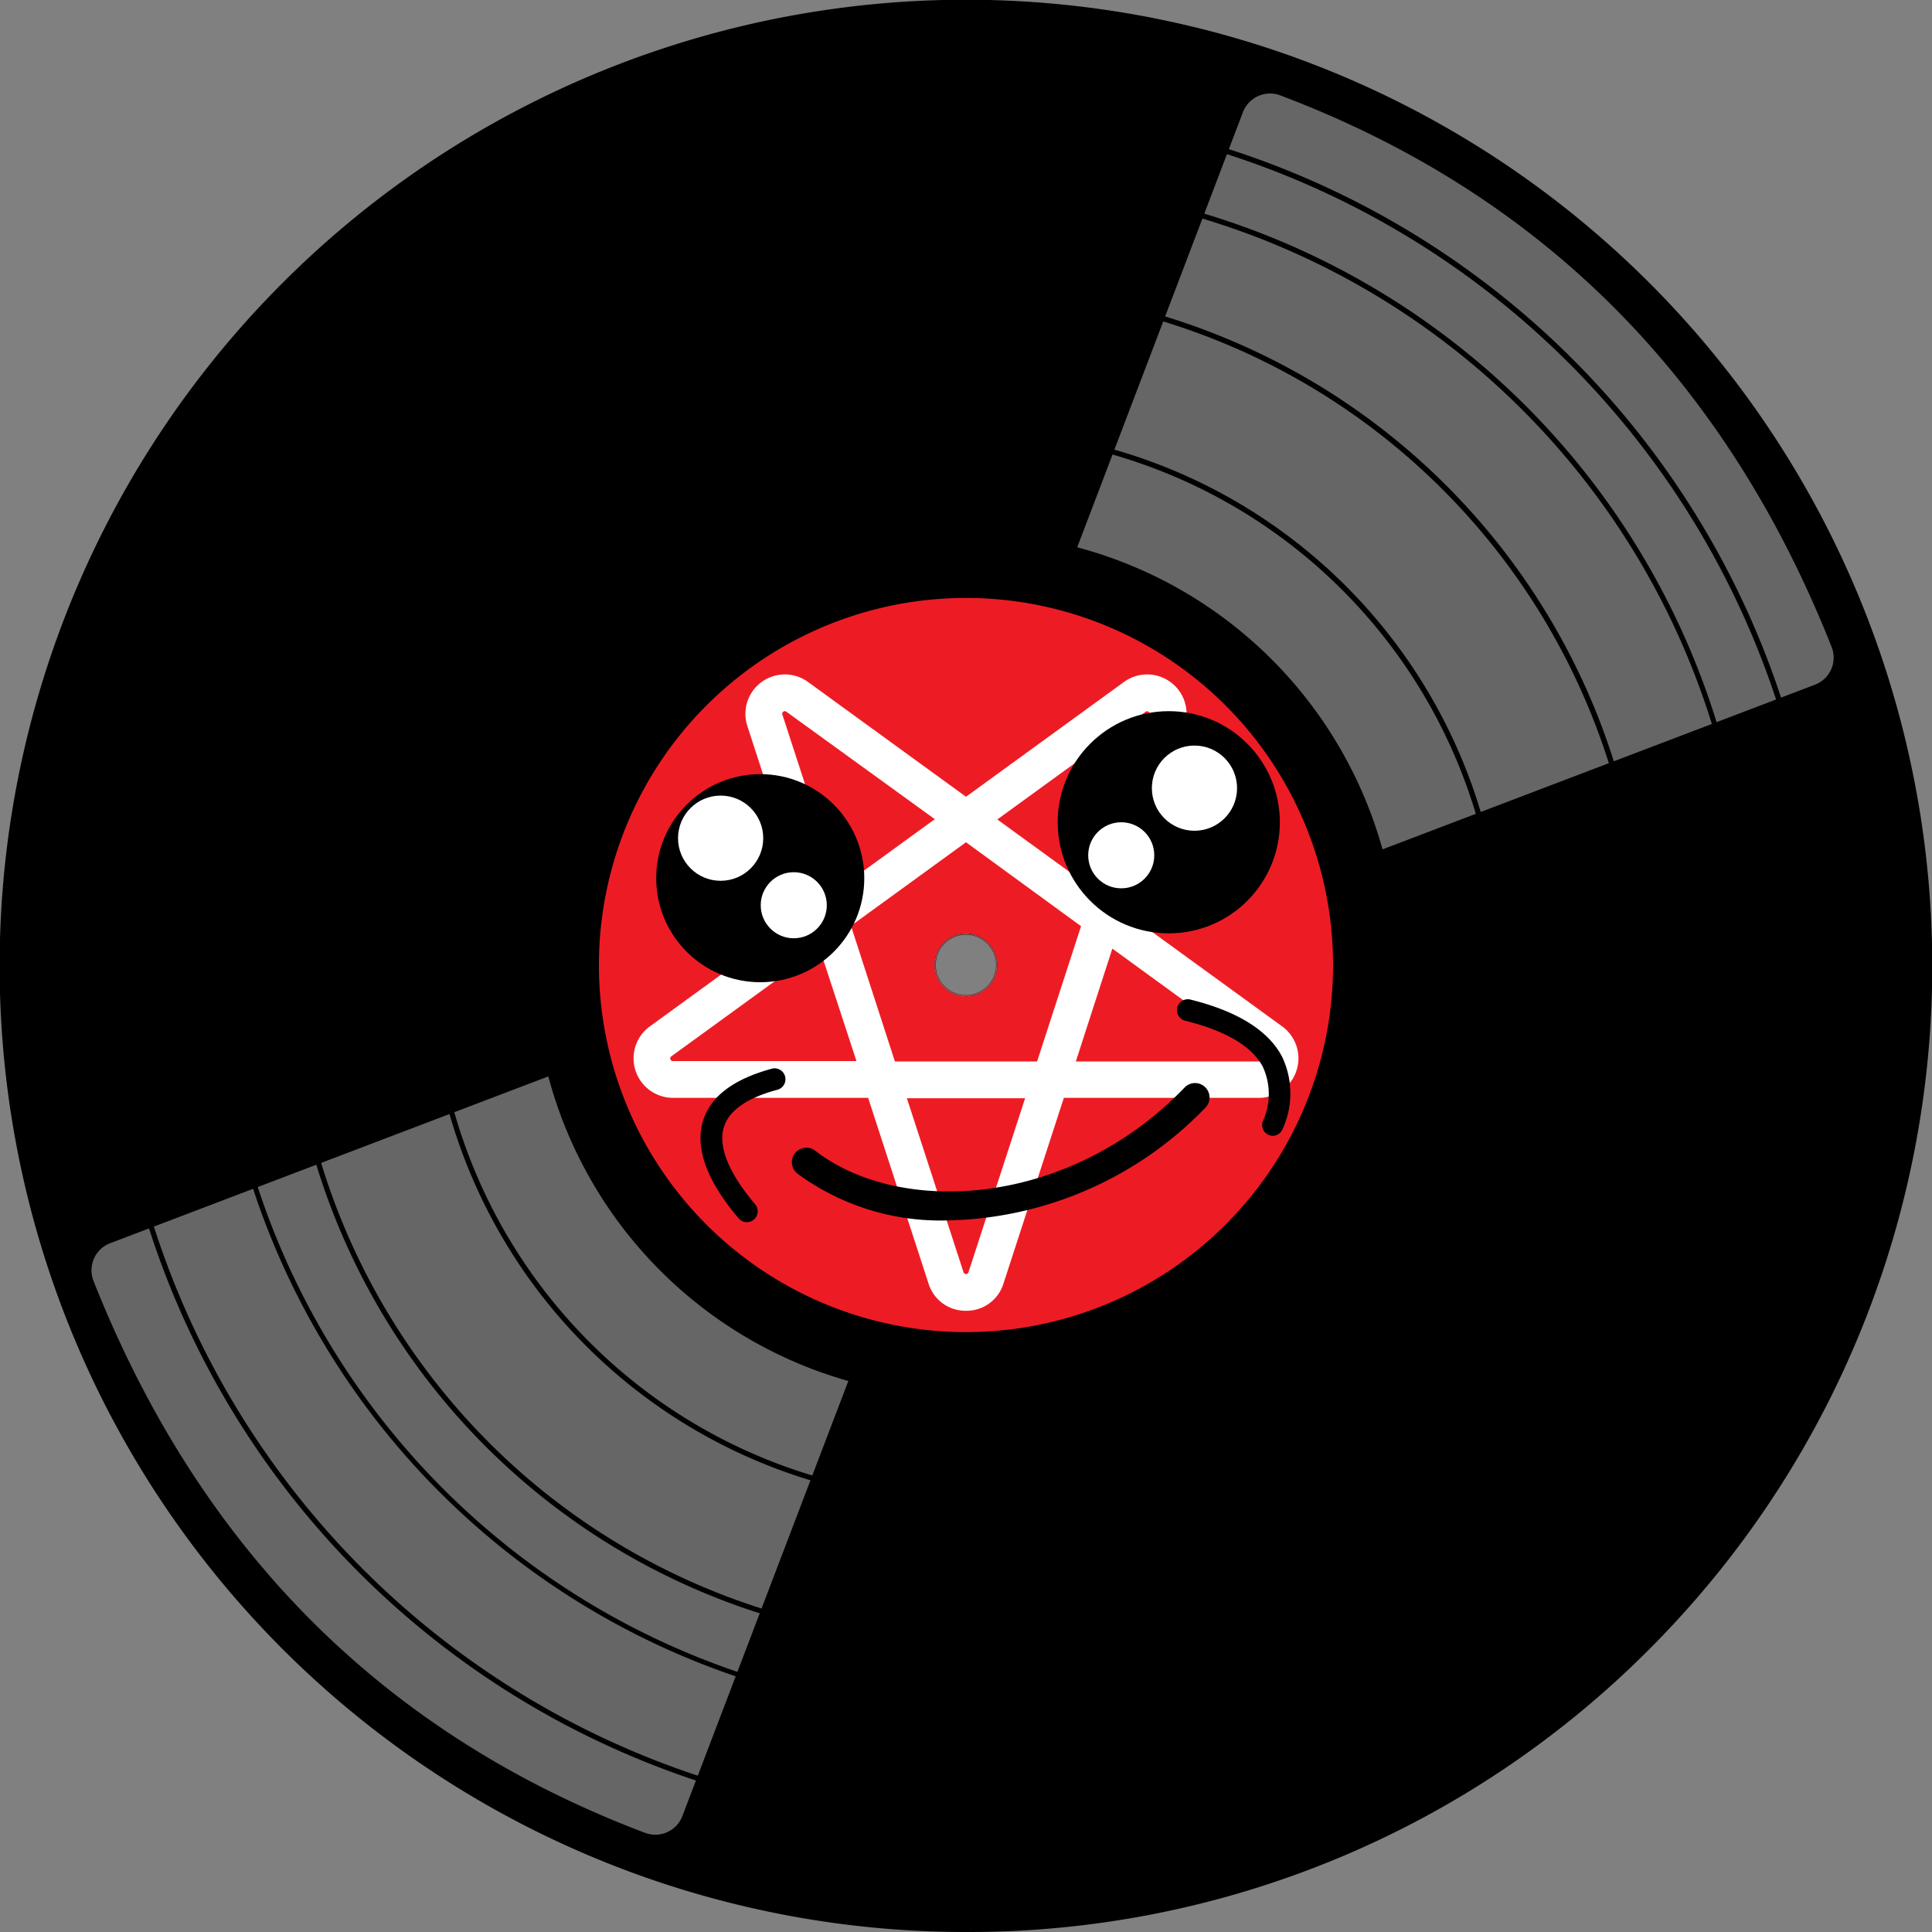 <svg xmlns="http://www.w3.org/2000/svg" width="200" height="200" viewBox="0 0 200 200"><rect x="0" y="0" width="200" height="200" fill="#808080" stroke="none"/><defs><style>.cls-1{opacity:0.4;}.cls-2{fill:#fff;}.cls-3{fill:#ed1c24;}.cls-4{fill:#710711;}</style></defs><g id="Lite"><path d="M100,.25a99.64,99.64,0,1,0,99.64,99.64A99.65,99.65,0,0,0,100,.25Zm0,103.16a3.52,3.52,0,1,1,3.5-3.52A3.51,3.51,0,0,1,100,103.41Z"/><g class="cls-1"><path class="cls-2" d="M128.67,11.61l-21.33,56a3,3,0,0,0,1.57,3.8q12.65,5.46,19.1,19.26a3.07,3.07,0,0,0,3.8,1.56l56.1-21.36A3,3,0,0,0,189.62,67C178.93,40,160.35,20.39,132.55,9.88A3,3,0,0,0,128.67,11.61Z"/></g><g class="cls-1"><path class="cls-2" d="M70.64,188,92,132a3,3,0,0,0-1.56-3.8Q77.75,122.7,71.3,108.9a3.07,3.07,0,0,0-3.8-1.56L11.4,128.7a3,3,0,0,0-1.71,3.93c10.69,26.94,29.27,46.59,57.07,57.1A3,3,0,0,0,70.64,188Z"/></g><path d="M100,55.15a44.75,44.75,0,1,0,44.75,44.74A44.75,44.75,0,0,0,100,55.15Zm0,48a3.25,3.25,0,1,1,3.24-3.25A3.24,3.24,0,0,1,100,103.14Z"/><path d="M100,200A100,100,0,0,1,29.27,29.27,100,100,0,0,1,170.73,170.73,99.4,99.4,0,0,1,100,200ZM100,.72A99.28,99.28,0,1,0,199.28,100,99.4,99.4,0,0,0,100,.72Z"/><path class="cls-3" d="M100,61.9a38,38,0,1,0,38,38A38,38,0,0,0,100,61.9Zm0,41.24a3.25,3.25,0,1,1,3.24-3.25A3.24,3.24,0,0,1,100,103.14Z"/><path d="M100,188.83A88.83,88.83,0,1,1,188.83,100,88.93,88.93,0,0,1,100,188.83ZM100,11.7A88.3,88.3,0,1,0,188.31,100,88.41,88.41,0,0,0,100,11.7Z"/><path d="M101.75,177.76a79.51,79.51,0,1,1,79.5-79.51A79.6,79.6,0,0,1,101.75,177.76Zm0-158.49a79,79,0,1,0,79,79A79.07,79.07,0,0,0,101.75,19.27Z"/><path d="M100,170.33A70.33,70.33,0,1,1,170.33,100,70.41,70.41,0,0,1,100,170.33ZM100,30.2A69.8,69.8,0,1,0,169.8,100,69.88,69.88,0,0,0,100,30.2Z"/><path d="M100,155.62A55.62,55.62,0,1,1,155.62,100,55.68,55.68,0,0,1,100,155.62Zm0-110.71A55.09,55.09,0,1,0,155.09,100,55.15,55.15,0,0,0,100,44.91Z"/><path class="cls-2" d="M100,135.69a4,4,0,0,1-3.88-2.82l-6.25-19.22H69.66a4.09,4.09,0,0,1-2.4-7.39L83.61,94.38,77.37,75.17a4.08,4.08,0,0,1,6.28-4.57L100,82.48,116.35,70.6a4.08,4.08,0,0,1,6.28,4.57l-6.24,19.21,16.35,11.88a4.09,4.09,0,0,1-2.4,7.39H110.13l-6.25,19.22A4,4,0,0,1,100,135.69Zm-6.12-22,5.86,18a.27.27,0,0,0,.52,0l5.86-18Zm17.49-3.81h19a.28.28,0,0,0,.16-.49L115.15,98.2Zm-18.73,0h14.72l4.55-14L100,87.19,88.09,95.84ZM84.85,98.2,69.5,109.35a.24.24,0,0,0-.1.3.24.24,0,0,0,.26.19h19Zm18.39-13.37,9.91,7.2L119,74a.27.27,0,0,0-.42-.31Zm-22-11.21a.32.32,0,0,0-.16.06A.25.25,0,0,0,81,74l5.86,18,9.91-7.2L81.41,73.68A.27.27,0,0,0,81.25,73.62Z"/><circle cx="120.99" cy="85.12" r="11.5"/><circle class="cls-2" cx="116.07" cy="88.54" r="3.42"/><circle class="cls-2" cx="123.65" cy="81.59" r="4.41"/><circle cx="78.7" cy="90.91" r="10.77"/><circle class="cls-2" cx="82.17" cy="93.71" r="3.42"/><circle class="cls-2" cx="74.6" cy="86.77" r="4.41"/><path d="M98,126.34a25,25,0,0,1-15.44-4.84,1.5,1.5,0,0,1,1.83-2.38c8.83,6.83,26.29,5.85,38.21-6.51a1.5,1.5,0,1,1,2.16,2.08A38.07,38.07,0,0,1,98,126.34Z"/><path d="M77.32,126.52a1.1,1.1,0,0,1-.86-.4c-3.32-3.91-4.55-7.32-3.67-10.14.79-2.51,3.21-4.31,7.19-5.37a1.13,1.13,0,0,1,.57,2.18c-3.18.84-5.07,2.15-5.61,3.87-.63,2,.49,4.77,3.23,8a1.13,1.13,0,0,1-.13,1.59A1.11,1.11,0,0,1,77.32,126.52Z"/><path d="M131.78,117.58a1.12,1.12,0,0,1-1.05-1.52,6.73,6.73,0,0,0,0-5.62c-1.12-2.13-3.84-3.74-8.1-4.79a1.13,1.13,0,0,1,.54-2.19c4.91,1.21,8.12,3.2,9.55,5.93a8.86,8.86,0,0,1,.07,7.46A1.13,1.13,0,0,1,131.78,117.58Z"/><path class="cls-4" d="M100,103.06a3.17,3.17,0,1,1,3.16-3.17A3.17,3.17,0,0,1,100,103.06Zm0-6.29a3.12,3.12,0,1,0,3.11,3.12A3.12,3.12,0,0,0,100,96.77Z"/></g></svg>